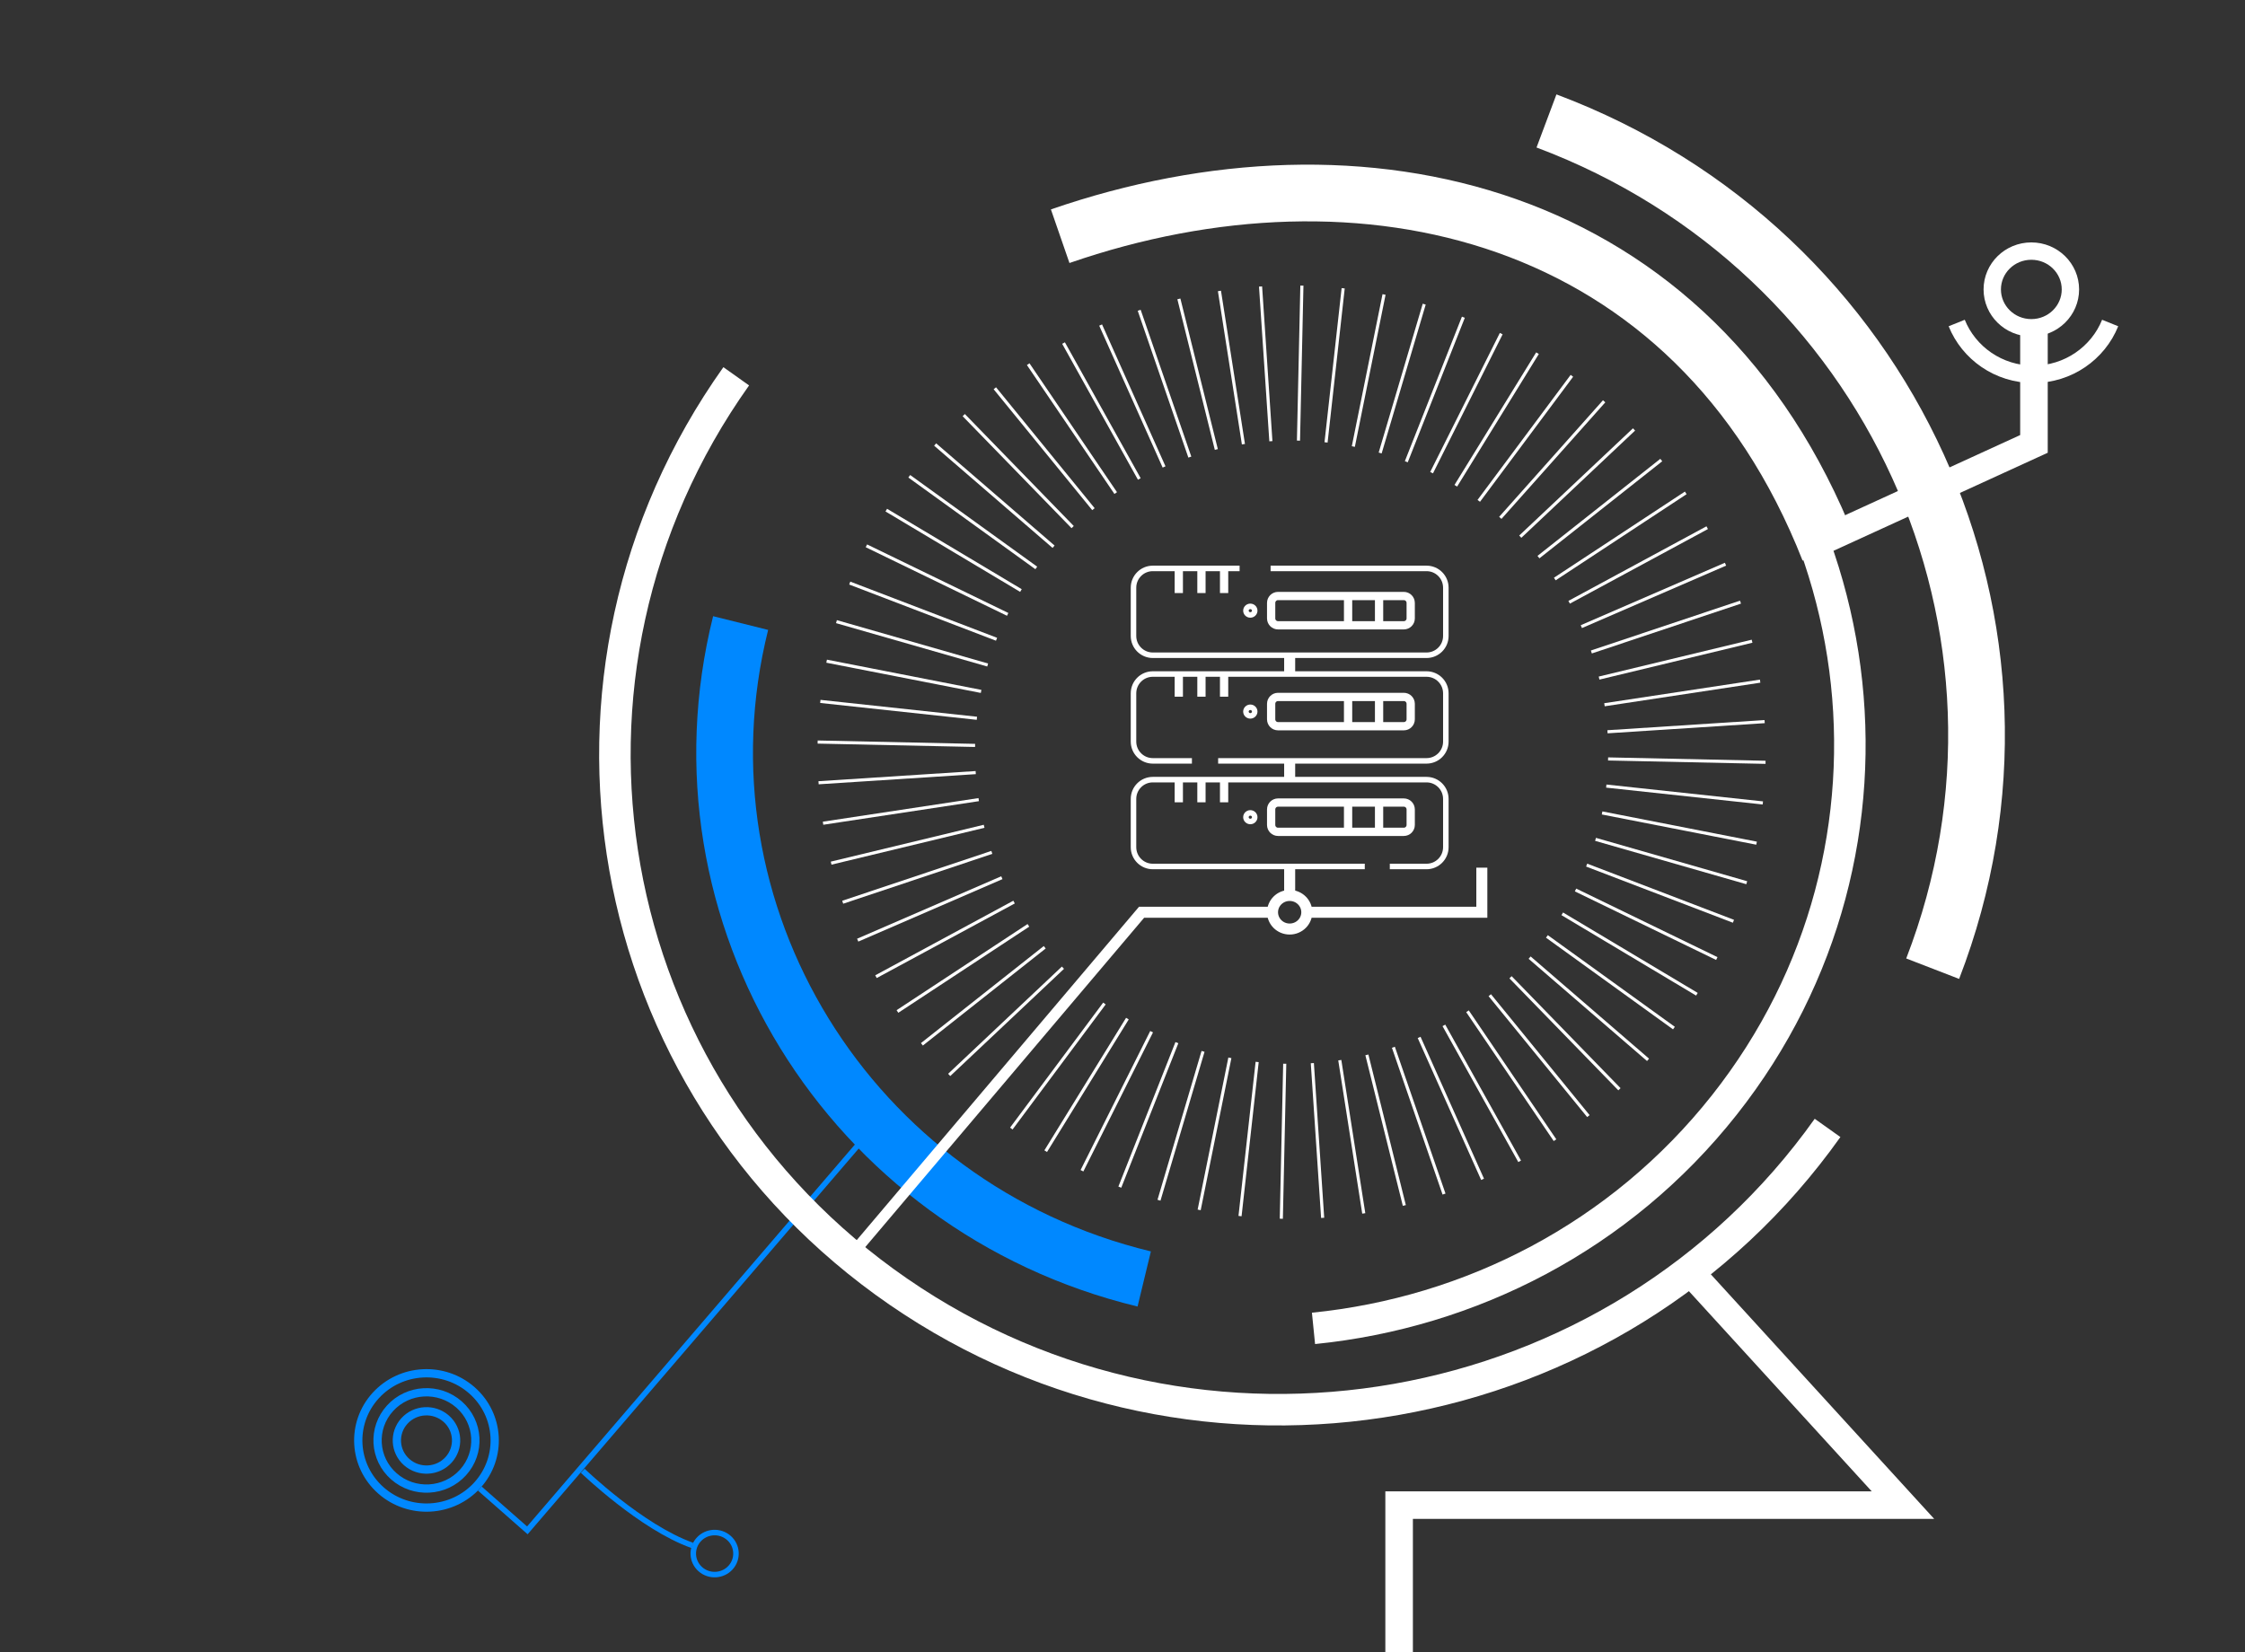 <svg width="360" height="265" viewBox="0 0 360 265" fill="none" xmlns="http://www.w3.org/2000/svg">
<rect x="0" y="0" width="360" height="265" fill="#333333" stroke="none"/>
<g clip-path="url(#clip0)">
<path d="M271 204L305.152 241.402H224.358V268.333" stroke="white" stroke-width="4.418"/>
<path d="M93.443 235.889C93.443 235.889 102.844 244.971 111.013 247.862" stroke="#0088FF" stroke-width="0.884"/>
<path d="M140.668 180.075L84.565 245.45L76.945 238.752" stroke="#0088FF" stroke-width="0.884"/>
<path d="M61.103 239.061C56.595 235.097 56.204 228.288 60.228 223.851C64.251 219.414 71.167 219.028 75.675 222.991C80.184 226.954 80.574 233.764 76.551 238.201C72.527 242.637 65.611 243.024 61.103 239.061Z" stroke="#0088FF" stroke-width="1.325"/>
<path d="M63.163 236.787C59.93 233.945 59.651 229.062 62.536 225.881C65.42 222.7 70.38 222.422 73.612 225.264C76.846 228.107 77.125 232.99 74.24 236.171C71.356 239.352 66.396 239.629 63.163 236.787Z" stroke="#0088FF" stroke-width="1.325"/>
<path d="M65.226 234.514C63.269 232.793 63.1 229.836 64.846 227.911C66.592 225.986 69.594 225.817 71.552 227.538C73.51 229.259 73.678 232.215 71.932 234.141C70.186 236.066 67.184 236.235 65.226 234.514Z" stroke="#0088FF" stroke-width="1.325"/>
<path d="M112.315 251.688C110.903 250.447 110.782 248.316 112.04 246.928C113.299 245.54 115.464 245.418 116.875 246.659C118.287 247.9 118.409 250.031 117.15 251.419C115.891 252.808 113.726 252.929 112.315 251.688Z" stroke="#0088FF" stroke-width="0.884"/>
<path d="M293.06 180.902C259.098 228.698 192.39 240.459 144.065 207.17C95.739 173.881 84.096 108.149 118.059 60.353" stroke="white" stroke-width="5.053"/>
<path d="M259.084 44.029C301.288 76.352 309.094 135.979 276.52 177.21C259.834 198.331 235.788 210.527 210.628 213.055" stroke="white" stroke-width="5.053"/>
<path d="M183.483 205.13C136.107 193.676 107.131 146.577 118.764 99.93" stroke="#0088FF" stroke-width="9.095" stroke-linejoin="round"/>
<path d="M170.008 37.885C218.255 21.195 271.718 33.392 293.287 88.246" stroke="white" stroke-width="9.095" stroke-linejoin="round"/>
<path d="M247.989 19.399C303.223 40.108 330.949 100.982 309.916 155.365" stroke="white" stroke-width="9.095" stroke-linejoin="round"/>
<path d="M246.703 89.352L266.397 73.785" stroke="white" stroke-width="0.498"/>
<path d="M147.833 167.496L167.528 151.929" stroke="white" stroke-width="0.498"/>
<path d="M243.785 86.075L262.027 68.878" stroke="white" stroke-width="0.498"/>
<path d="M152.208 172.404L170.45 155.207" stroke="white" stroke-width="0.498"/>
<path d="M240.584 83.059L257.234 64.362" stroke="white" stroke-width="0.498"/>
<path d="M157 176.919L173.65 158.222" stroke="white" stroke-width="0.498"/>
<path d="M237.13 80.33L252.062 60.275" stroke="white" stroke-width="0.498"/>
<path d="M162.171 181.006L177.103 160.951" stroke="white" stroke-width="0.498"/>
<path d="M233.448 77.908L246.547 56.648" stroke="white" stroke-width="0.498"/>
<path d="M167.687 184.633L180.787 163.373" stroke="white" stroke-width="0.498"/>
<path d="M229.564 75.811L240.732 53.508" stroke="white" stroke-width="0.498"/>
<path d="M173.501 187.773L184.669 165.47" stroke="white" stroke-width="0.498"/>
<path d="M225.51 74.055L234.661 50.879" stroke="white" stroke-width="0.498"/>
<path d="M179.571 190.401L188.723 167.225" stroke="white" stroke-width="0.498"/>
<path d="M221.318 72.654L228.383 48.781" stroke="white" stroke-width="0.498"/>
<path d="M185.851 192.5L192.916 168.626" stroke="white" stroke-width="0.498"/>
<path d="M217.016 71.618L221.94 47.229" stroke="white" stroke-width="0.498"/>
<path d="M192.294 194.051L197.218 169.662" stroke="white" stroke-width="0.498"/>
<path d="M212.64 70.955L215.387 46.236" stroke="white" stroke-width="0.498"/>
<path d="M198.846 195.044L201.593 170.325" stroke="white" stroke-width="0.498"/>
<path d="M208.219 70.67L208.767 45.81" stroke="white" stroke-width="0.498"/>
<path d="M205.467 195.471L206.015 170.61" stroke="white" stroke-width="0.498"/>
<path d="M203.793 70.766L202.138 45.953" stroke="white" stroke-width="0.498"/>
<path d="M212.095 195.328L210.441 170.515" stroke="white" stroke-width="0.498"/>
<path d="M199.39 71.241L195.546 46.665" stroke="white" stroke-width="0.498"/>
<path d="M218.688 194.616L214.844 170.039" stroke="white" stroke-width="0.498"/>
<path d="M195.045 72.092L189.04 47.939" stroke="white" stroke-width="0.498"/>
<path d="M225.193 193.341L219.188 169.188" stroke="white" stroke-width="0.498"/>
<path d="M190.797 73.312L182.677 49.766" stroke="white" stroke-width="0.498"/>
<path d="M231.56 191.514L223.439 167.968" stroke="white" stroke-width="0.498"/>
<path d="M186.666 74.894L176.492 52.134" stroke="white" stroke-width="0.498"/>
<path d="M237.739 189.146L227.565 166.387" stroke="white" stroke-width="0.498"/>
<path d="M182.696 76.822L170.546 55.022" stroke="white" stroke-width="0.498"/>
<path d="M243.687 186.258L231.537 164.458" stroke="white" stroke-width="0.498"/>
<path d="M178.912 79.083L164.878 58.409" stroke="white" stroke-width="0.498"/>
<path d="M249.355 182.87L235.322 162.196" stroke="white" stroke-width="0.498"/>
<path d="M175.339 81.663L159.529 62.272" stroke="white" stroke-width="0.498"/>
<path d="M254.705 179.008L238.895 159.617" stroke="white" stroke-width="0.498"/>
<path d="M172.007 84.538L154.541 66.578" stroke="white" stroke-width="0.498"/>
<path d="M259.689 174.702L242.223 156.742" stroke="white" stroke-width="0.498"/>
<path d="M168.946 87.689L149.957 71.295" stroke="white" stroke-width="0.498"/>
<path d="M264.275 169.985L245.285 153.592" stroke="white" stroke-width="0.498"/>
<path d="M166.175 91.09L145.806 76.388" stroke="white" stroke-width="0.498"/>
<path d="M268.426 164.892L248.057 150.191" stroke="white" stroke-width="0.498"/>
<path d="M163.715 94.715L142.122 81.817" stroke="white" stroke-width="0.498"/>
<path d="M272.111 159.463L250.518 146.565" stroke="white" stroke-width="0.498"/>
<path d="M161.586 98.539L138.934 87.543" stroke="white" stroke-width="0.498"/>
<path d="M275.3 153.738L252.647 142.742" stroke="white" stroke-width="0.498"/>
<path d="M159.802 102.529L136.263 93.519" stroke="white" stroke-width="0.498"/>
<path d="M277.97 147.761L254.431 138.751" stroke="white" stroke-width="0.498"/>
<path d="M158.379 106.659L134.131 99.703" stroke="white" stroke-width="0.498"/>
<path d="M280.101 141.577L255.854 134.621" stroke="white" stroke-width="0.498"/>
<path d="M157.327 110.894L132.556 106.045" stroke="white" stroke-width="0.498"/>
<path d="M281.677 135.235L256.906 130.386" stroke="white" stroke-width="0.498"/>
<path d="M156.653 115.203L131.547 112.498" stroke="white" stroke-width="0.498"/>
<path d="M282.683 128.781L257.578 126.077" stroke="white" stroke-width="0.498"/>
<path d="M156.364 119.555L131.114 119.015" stroke="white" stroke-width="0.498"/>
<path d="M283.117 122.265L257.867 121.725" stroke="white" stroke-width="0.498"/>
<path d="M156.463 123.914L131.261 125.543" stroke="white" stroke-width="0.498"/>
<path d="M282.972 115.737L257.771 117.366" stroke="white" stroke-width="0.498"/>
<path d="M156.944 128.249L131.983 132.034" stroke="white" stroke-width="0.498"/>
<path d="M282.248 109.246L257.287 113.032" stroke="white" stroke-width="0.498"/>
<path d="M157.809 132.525L133.278 138.438" stroke="white" stroke-width="0.498"/>
<path d="M280.955 102.843L256.423 108.755" stroke="white" stroke-width="0.498"/>
<path d="M159.048 136.711L135.134 144.707" stroke="white" stroke-width="0.498"/>
<path d="M279.1 96.574L255.185 104.569" stroke="white" stroke-width="0.498"/>
<path d="M160.654 140.773L137.538 150.79" stroke="white" stroke-width="0.498"/>
<path d="M276.695 90.488L253.579 100.506" stroke="white" stroke-width="0.498"/>
<path d="M162.611 144.683L140.47 156.645" stroke="white" stroke-width="0.498"/>
<path d="M273.762 84.633L251.621 96.595" stroke="white" stroke-width="0.498"/>
<path d="M164.91 148.412L143.912 162.229" stroke="white" stroke-width="0.498"/>
<path d="M270.32 79.051L249.322 92.868" stroke="white" stroke-width="0.498"/>
<path d="M326.158 52.884L326.158 71.197L290.952 87.314" stroke="white" stroke-width="4.418"/>
<path d="M206.806 122.221V125.044M206.806 105.094V108.293M206.806 139.16V143.301M210.247 146.313H237.621V139.16M203.557 146.313H183.06L135.454 202.542" stroke="white" stroke-width="1.767"/>
<path d="M198.778 91.166H184.858C183.15 91.166 181.765 92.551 181.765 94.259V102.002C181.765 103.71 183.15 105.094 184.858 105.094H228.756C230.464 105.094 231.849 103.71 231.849 102.002V94.259C231.849 92.551 230.464 91.166 228.756 91.166H203.748" stroke="white" stroke-width="0.884"/>
<path d="M191.132 122.033H184.858C183.15 122.033 181.765 120.649 181.765 118.941V111.198C181.765 109.49 183.15 108.106 184.858 108.106H228.756C230.464 108.106 231.849 109.49 231.849 111.198V118.941C231.849 120.649 230.464 122.033 228.756 122.033H195.337" stroke="white" stroke-width="0.884"/>
<path d="M216.173 95.495V100.201M221.143 95.307V100.201" stroke="white" stroke-width="1.325"/>
<path d="M204.941 95.593H225.111C225.721 95.593 226.215 96.088 226.215 96.698V99.186C226.215 99.796 225.721 100.29 225.111 100.29H204.941C204.331 100.29 203.837 99.796 203.837 99.186V96.698C203.837 96.088 204.331 95.593 204.941 95.593Z" stroke="white" stroke-width="1.325"/>
<path d="M201.203 97.942C201.203 98.315 200.894 98.629 200.498 98.629C200.102 98.629 199.793 98.315 199.793 97.942C199.793 97.569 200.102 97.254 200.498 97.254C200.894 97.254 201.203 97.569 201.203 97.942Z" stroke="white" stroke-width="0.884"/>
<path d="M209.555 146.312C209.555 147.787 208.337 149.005 206.806 149.005C205.275 149.005 204.058 147.787 204.058 146.312C204.058 144.838 205.275 143.62 206.806 143.62C208.337 143.62 209.555 144.838 209.555 146.312Z" stroke="white" stroke-width="1.767"/>
<path d="M196.292 91.166V95.118M192.66 91.166V95.118M189.028 91.166V95.118" stroke="white" stroke-width="1.325"/>
<path d="M216.173 111.681V116.386M221.143 111.493V116.386" stroke="white" stroke-width="1.325"/>
<path d="M204.941 111.779H225.111C225.721 111.779 226.215 112.273 226.215 112.883V115.372C226.215 115.982 225.721 116.476 225.111 116.476H204.941C204.331 116.476 203.837 115.982 203.837 115.372V112.883C203.837 112.273 204.331 111.779 204.941 111.779Z" stroke="white" stroke-width="1.325"/>
<path d="M201.203 114.128C201.203 114.501 200.894 114.815 200.498 114.815C200.102 114.815 199.793 114.501 199.793 114.128C199.793 113.755 200.102 113.44 200.498 113.44C200.894 113.44 201.203 113.755 201.203 114.128Z" stroke="white" stroke-width="0.884"/>
<path d="M196.292 107.787V111.74M192.66 107.787V111.74M189.028 107.787V111.74" stroke="white" stroke-width="1.325"/>
<path d="M218.85 138.973H184.858C183.15 138.973 181.765 137.588 181.765 135.88V128.137C181.765 126.429 183.15 125.045 184.858 125.045H228.756C230.464 125.045 231.849 126.429 231.849 128.137V135.88C231.849 137.588 230.464 138.973 228.756 138.973H222.864" stroke="white" stroke-width="0.884"/>
<path d="M216.173 128.62V133.326M221.143 128.432V133.326" stroke="white" stroke-width="1.325"/>
<path d="M204.941 128.718H225.111C225.721 128.718 226.215 129.213 226.215 129.823V132.311C226.215 132.921 225.721 133.416 225.111 133.416H204.941C204.331 133.416 203.837 132.921 203.837 132.311V129.823C203.837 129.213 204.331 128.718 204.941 128.718Z" stroke="white" stroke-width="1.325"/>
<path d="M201.203 131.067C201.203 131.44 200.894 131.755 200.498 131.755C200.102 131.755 199.793 131.44 199.793 131.067C199.793 130.694 200.102 130.38 200.498 130.38C200.894 130.38 201.203 130.694 201.203 131.067Z" stroke="white" stroke-width="0.884"/>
<path d="M196.292 124.726V128.679M192.66 124.726V128.679M189.028 124.726V128.679" stroke="white" stroke-width="1.325"/>
<path d="M332.005 46.422C332.005 49.797 329.22 52.571 325.738 52.571C322.256 52.571 319.471 49.797 319.471 46.422C319.471 43.046 322.256 40.272 325.738 40.272C329.22 40.272 332.005 43.046 332.005 46.422Z" stroke="white" stroke-width="2.785"/>
<path d="M313.77 51.807C315.71 56.626 320.488 60.034 326.073 60.034C331.659 60.034 336.436 56.626 338.377 51.807" stroke="white" stroke-width="2.785"/>
</g>
<defs>
<clipPath id="clip0">
<rect width="360" height="265" fill="white"/>
</clipPath>
</defs>
</svg>
